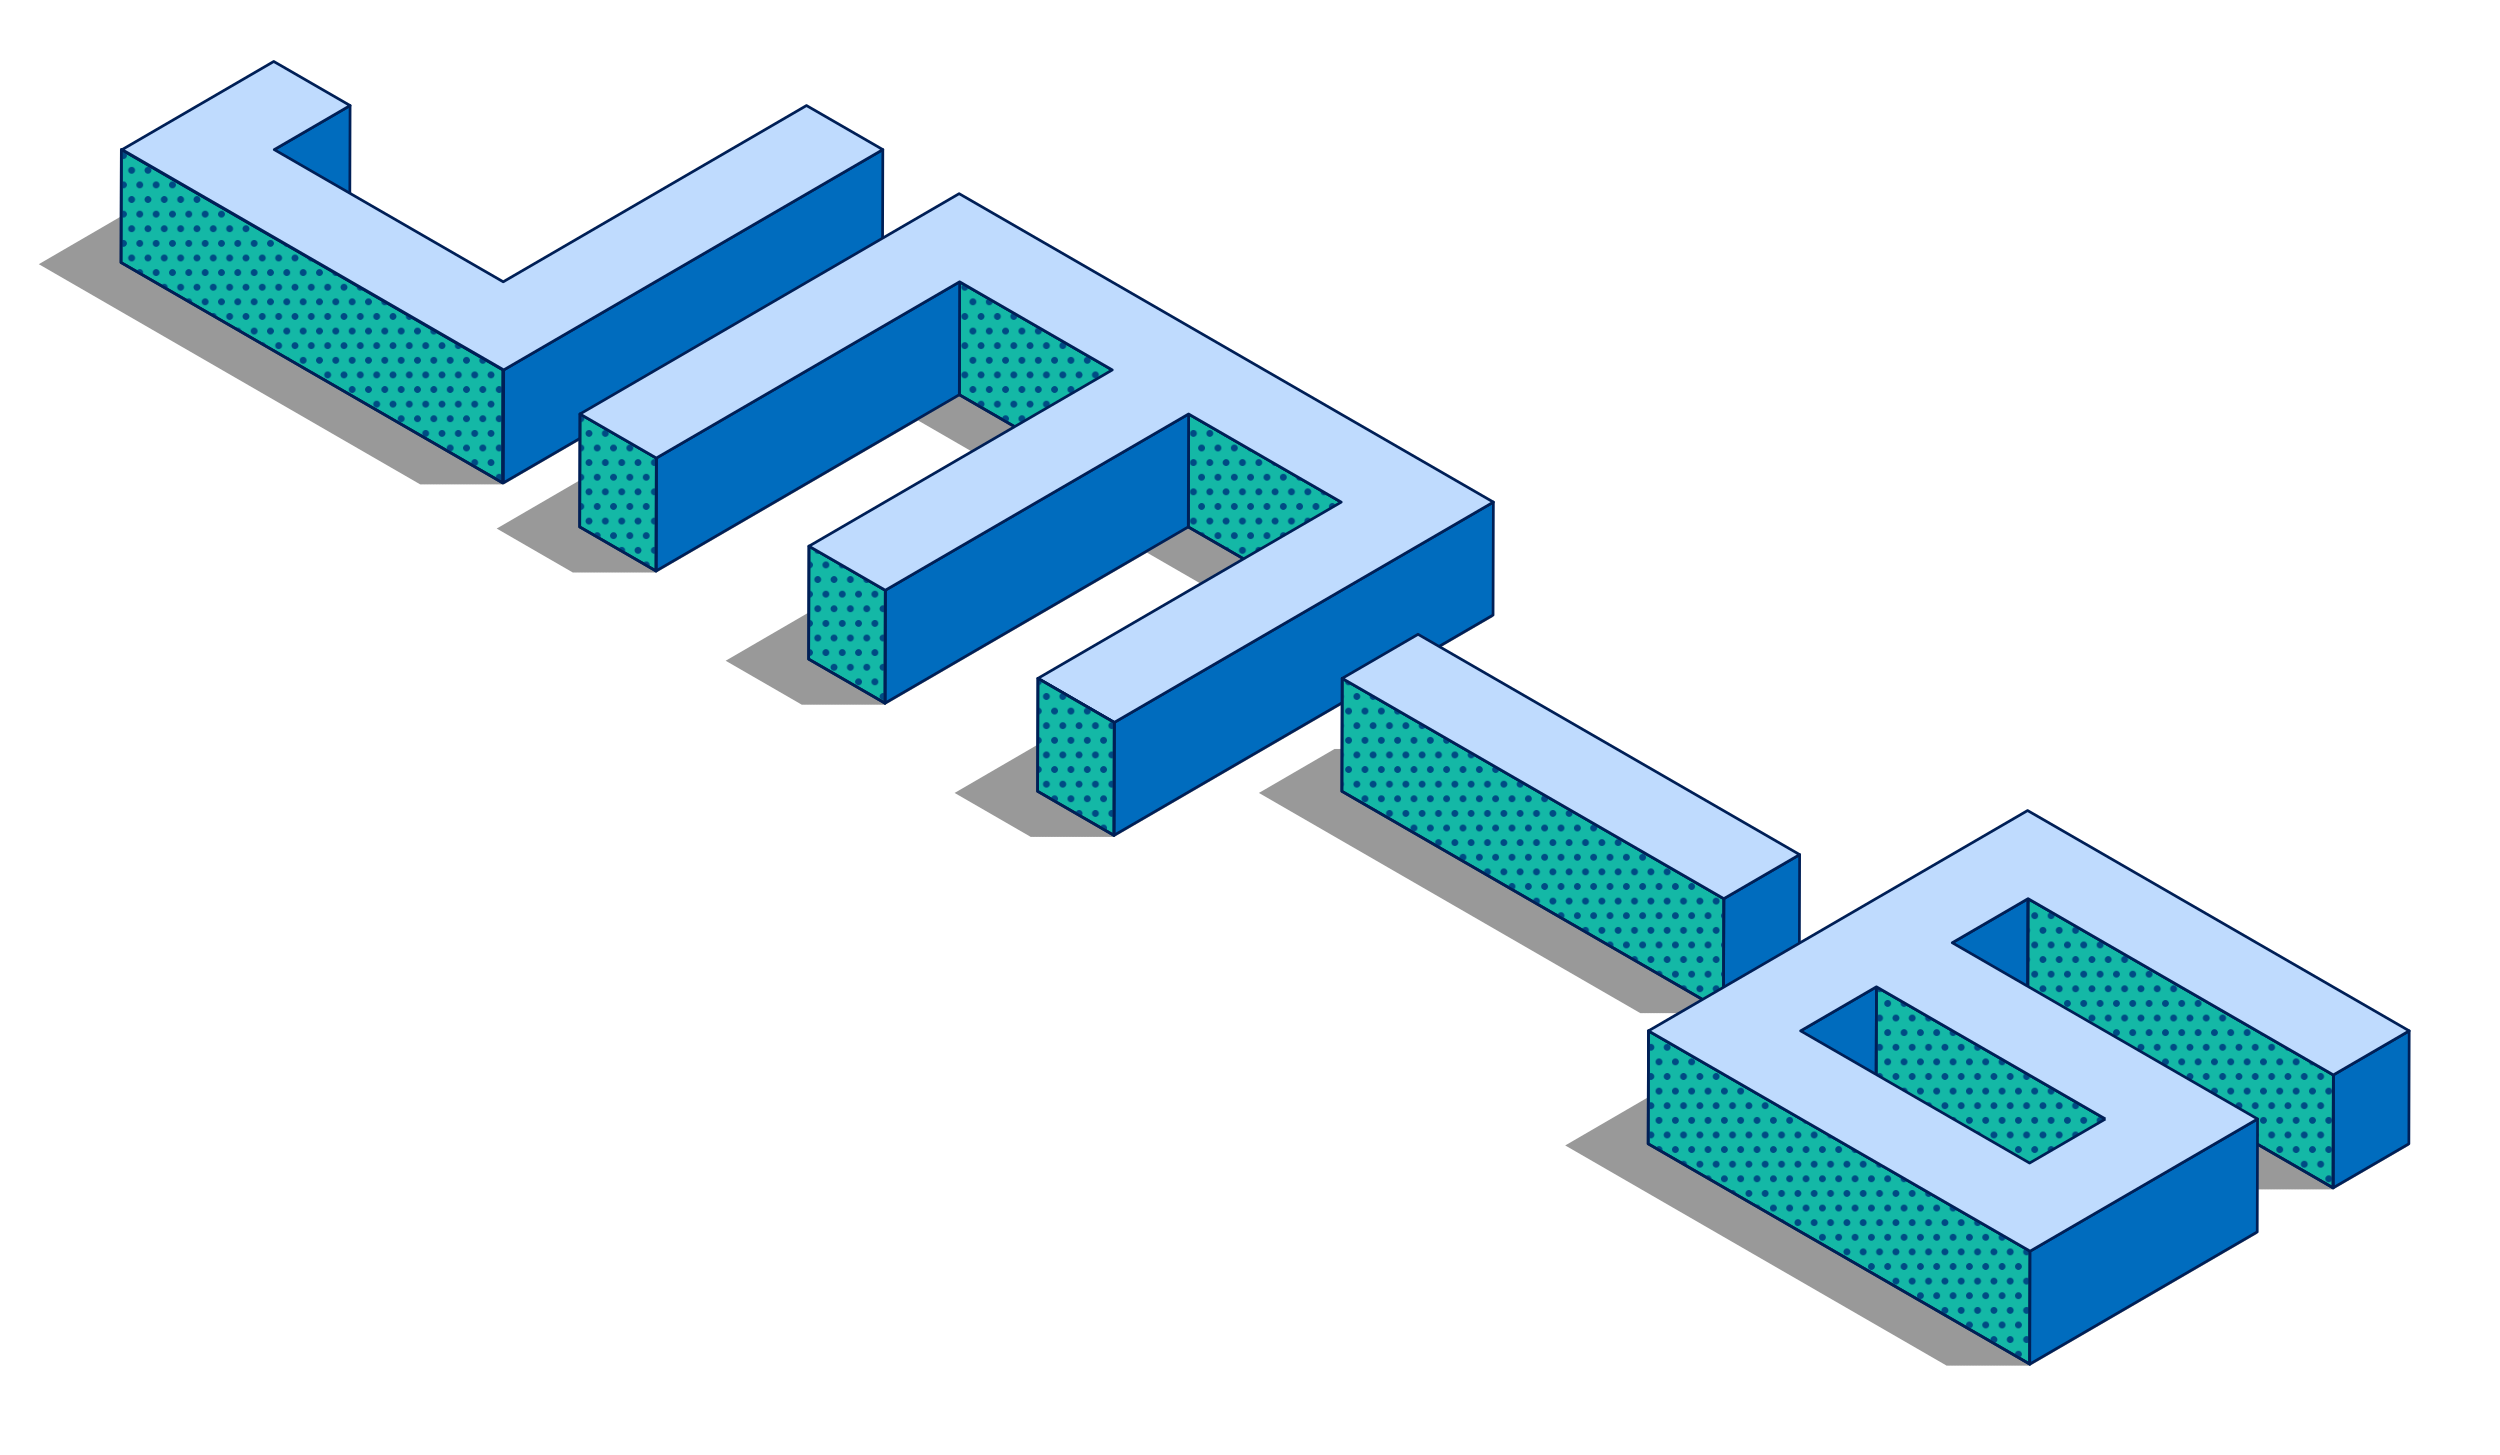 <?xml version="1.0" encoding="utf-8"?>
<!-- Generator: Adobe Illustrator 16.0.0, SVG Export Plug-In . SVG Version: 6.00 Build 0)  -->
<!DOCTYPE svg PUBLIC "-//W3C//DTD SVG 1.1//EN" "http://www.w3.org/Graphics/SVG/1.1/DTD/svg11.dtd">
<svg version="1.1" xmlns:x="http://ns.adobe.com/Extensibility/1.0/" xmlns:i="http://ns.adobe.com/AdobeIllustrator/10.0/" xmlns:graph="http://ns.adobe.com/Graphs/1.0/"
	 xmlns="http://www.w3.org/2000/svg" xmlns:xlink="http://www.w3.org/1999/xlink" x="0px" y="0px" width="2741.978px"
	 height="1596.159px" viewBox="0 0 2741.978 1596.159" enable-background="new 0 0 2741.978 1596.159" xml:space="preserve">
<pattern  x="-58.022" y="-31.024" width="19" height="34" patternUnits="userSpaceOnUse" id="New_Pattern" viewBox="4 -38 19 34" overflow="visible">
	<g>
		<polygon fill="none" points="4,-38 23,-38 23,-4 4,-4 		"/>
		<path fill="#004B84" d="M27-4c0,2.209-1.791,4-4,4s-4-1.791-4-4s1.791-4,4-4S27-6.209,27-4z"/>
		<path fill="#004B84" d="M8-4c0,2.209-1.791,4-4,4S0-1.791,0-4s1.791-4,4-4S8-6.209,8-4z"/>
		<path fill="#004B84" d="M17.5-21c0,2.209-1.791,4-4,4s-4-1.791-4-4s1.791-4,4-4S17.5-23.209,17.5-21z"/>
		<path fill="#004B84" d="M27-38c0,2.209-1.791,4-4,4s-4-1.791-4-4s1.791-4,4-4S27-40.209,27-38z"/>
		<path fill="#004B84" d="M8-38c0,2.209-1.791,4-4,4s-4-1.791-4-4s1.791-4,4-4S8-40.209,8-38z"/>
	</g>
</pattern>
<g id="Layer_1">
</g>
<g id="Layer_2">
	<g opacity="0.4">
		<polygon points="1051.968,338.079 1051.558,338.318 1051.145,338.079 1050.734,338.318 1050.321,338.079 1049.912,338.317 
			1049.498,338.079 1049.087,338.317 1048.675,338.079 1048.265,338.318 1047.852,338.079 1047.441,338.318 1047.028,338.079 
			1046.618,338.317 1046.205,338.079 1045.794,338.318 1045.382,338.08 1044.972,338.318 1044.559,338.079 1044.148,338.318 
			1043.735,338.079 1043.325,338.317 1042.911,338.079 1042.501,338.317 1042.088,338.079 1041.678,338.318 1041.265,338.079 
			1040.854,338.318 1040.441,338.079 1040.031,338.318 1039.618,338.079 1039.208,338.317 1038.795,338.079 1038.385,338.318 
			1037.971,338.079 1037.561,338.318 1037.148,338.079 1036.737,338.318 1036.325,338.079 1035.914,338.318 1035.501,338.079 
			1035.091,338.318 1034.678,338.079 1034.268,338.318 1033.855,338.079 1033.444,338.318 1033.031,338.079 1032.621,338.318 
			1032.208,338.079 1031.798,338.318 1031.385,338.079 1030.974,338.318 1030.562,338.079 1030.151,338.318 1029.738,338.079 
			1029.328,338.318 1028.915,338.079 1028.504,338.318 1028.091,338.079 1027.681,338.318 1027.269,338.079 1026.858,338.318 
			1026.445,338.079 1026.034,338.318 1025.622,338.079 1025.211,338.318 1024.798,338.079 1024.388,338.318 1023.975,338.079 
			1023.564,338.318 1023.151,338.079 1022.741,338.318 1022.328,338.079 1021.918,338.318 1021.505,338.079 1021.094,338.318 
			1020.682,338.079 1020.271,338.318 1019.858,338.079 1019.448,338.318 1019.034,338.079 1018.625,338.318 1018.211,338.079 
			1017.801,338.317 1017.389,338.079 1016.978,338.318 1016.565,338.079 1016.154,338.318 1015.742,338.079 1015.331,338.318 
			1014.918,338.079 1014.508,338.318 1014.095,338.079 1013.685,338.318 1013.271,338.079 1012.861,338.318 1012.448,338.079 
			1012.038,338.317 1011.625,338.079 1011.215,338.318 1010.802,338.079 1010.392,338.318 1009.978,338.079 1009.567,338.317 
			1009.154,338.079 1008.745,338.318 1008.332,338.079 1007.921,338.318 1007.508,338.079 1007.098,338.318 1006.685,338.079 
			1006.274,338.318 1005.861,338.079 1005.451,338.318 1005.038,338.079 1004.628,338.318 1004.215,338.079 1003.805,338.318 
			1003.392,338.079 1002.981,338.318 1002.568,338.079 1002.157,338.318 1001.744,338.079 1001.334,338.318 1000.921,338.079 
			1000.51,338.318 1000.098,338.079 999.687,338.318 999.274,338.079 998.864,338.317 998.452,338.079 998.042,338.318 
			997.628,338.079 997.218,338.318 996.805,338.079 996.394,338.318 995.981,338.079 995.57,338.318 995.158,338.079 
			994.747,338.318 994.334,338.079 993.924,338.318 993.511,338.079 993.102,338.317 992.688,338.079 992.278,338.318 
			991.864,338.079 991.454,338.318 991.042,338.079 990.63,338.318 990.218,338.079 989.808,338.318 989.395,338.079 
			988.984,338.318 988.571,338.079 988.161,338.318 987.748,338.079 987.337,338.318 986.925,338.079 986.514,338.318 
			986.102,338.079 985.69,338.318 985.278,338.079 984.867,338.318 984.455,338.079 984.044,338.318 983.632,338.079 
			983.221,338.318 982.808,338.079 982.397,338.318 981.985,338.079 981.574,338.318 981.162,338.079 980.751,338.318 
			980.338,338.079 979.928,338.318 979.515,338.079 979.104,338.318 978.691,338.079 978.281,338.318 977.868,338.079 
			977.458,338.318 977.045,338.079 976.634,338.318 976.221,338.079 975.811,338.318 975.397,338.079 974.987,338.317 
			974.575,338.079 974.165,338.318 973.752,338.079 973.341,338.318 972.928,338.079 972.518,338.318 972.105,338.079 
			971.694,338.318 971.281,338.079 970.87,338.318 970.458,338.079 970.047,338.318 969.635,338.079 969.225,338.317 
			968.812,338.079 968.401,338.318 967.988,338.079 967.578,338.318 967.165,338.079 966.754,338.318 966.341,338.079 
			965.931,338.318 965.518,338.079 965.107,338.318 964.695,338.079 964.284,338.318 963.871,338.079 963.461,338.317 
			963.048,338.079 962.638,338.318 962.225,338.079 961.814,338.318 961.401,338.079 960.991,338.318 960.578,338.079 
			544.771,579.72 628.474,628.045 628.884,627.807 629.297,628.045 629.707,627.807 630.12,628.045 630.53,627.807 630.944,628.045 
			631.354,627.807 631.767,628.045 632.177,627.807 632.59,628.045 633.001,627.807 633.414,628.045 633.824,627.807 
			634.237,628.045 634.647,627.807 635.06,628.045 635.471,627.807 635.884,628.045 636.294,627.807 636.707,628.045 
			637.117,627.807 637.53,628.045 637.941,627.807 638.354,628.045 638.764,627.807 639.177,628.045 639.587,627.807 
			640.001,628.045 640.411,627.807 640.823,628.045 641.234,627.807 641.646,628.045 642.057,627.807 642.471,628.045 
			642.881,627.807 643.293,628.045 643.704,627.807 644.117,628.045 644.527,627.807 644.94,628.045 645.351,627.807 
			645.763,628.045 646.174,627.807 646.587,628.045 646.998,627.807 647.411,628.045 647.821,627.807 648.234,628.045 
			648.644,627.807 649.057,628.045 649.467,627.807 649.879,628.045 650.291,627.807 650.704,628.045 651.114,627.807 
			651.527,628.045 651.938,627.807 652.351,628.045 652.761,627.807 653.174,628.045 653.584,627.807 653.998,628.045 
			654.408,627.807 654.82,628.045 655.231,627.807 655.644,628.045 656.054,627.807 656.466,628.045 656.876,627.807 
			657.291,628.045 657.701,627.807 658.114,628.045 658.524,627.807 658.937,628.045 659.348,627.807 659.761,628.045 
			660.171,627.807 660.584,628.045 660.994,627.807 661.407,628.045 661.817,627.807 662.23,628.045 662.641,627.807 
			663.054,628.045 663.465,627.807 663.877,628.045 664.288,627.807 664.701,628.045 665.11,627.807 665.523,628.045 
			665.934,627.807 666.348,628.045 666.758,627.807 667.17,628.045 667.581,627.807 667.994,628.045 668.405,627.807 
			668.817,628.045 669.228,627.807 669.641,628.045 670.051,627.807 670.464,628.045 670.875,627.807 671.287,628.045 
			671.698,627.807 672.11,628.045 672.521,627.807 672.934,628.045 673.345,627.807 673.757,628.045 674.167,627.807 
			674.581,628.045 674.991,627.807 675.403,628.045 675.814,627.807 676.227,628.045 676.638,627.807 677.05,628.045 
			677.461,627.807 677.874,628.045 678.284,627.807 678.697,628.045 679.107,627.807 679.521,628.045 679.931,627.807 
			680.343,628.045 680.754,627.807 681.167,628.045 681.578,627.807 681.99,628.045 682.4,627.807 682.813,628.045 683.224,627.807 
			683.637,628.045 684.047,627.807 684.46,628.045 684.871,627.807 685.283,628.045 685.694,627.807 686.107,628.045 
			686.518,627.807 686.931,628.045 687.34,627.807 687.753,628.045 688.164,627.807 688.577,628.045 688.987,627.807 689.4,628.045 
			689.811,627.807 690.223,628.045 690.634,627.807 691.047,628.045 691.457,627.807 691.87,628.045 692.28,627.807 
			692.693,628.045 693.104,627.807 693.517,628.045 693.927,627.807 694.34,628.045 694.75,627.807 695.164,628.045 
			695.574,627.807 695.987,628.045 696.397,627.807 696.81,628.045 697.22,627.807 697.634,628.045 698.044,627.807 
			698.457,628.045 698.868,627.807 699.28,628.045 699.691,627.807 700.104,628.045 700.514,627.807 700.927,628.045 
			701.337,627.807 701.75,628.045 702.161,627.807 702.574,628.045 702.984,627.807 703.397,628.045 703.808,627.807 
			704.22,628.045 704.631,627.807 705.044,628.045 705.454,627.807 705.867,628.045 706.277,627.807 706.69,628.045 
			707.101,627.807 707.514,628.045 707.924,627.807 708.337,628.045 708.747,627.807 709.16,628.045 709.571,627.807 
			709.984,628.045 710.394,627.807 710.807,628.045 711.218,627.807 711.63,628.045 712.04,627.807 712.454,628.045 
			712.864,627.807 713.277,628.045 713.688,627.807 714.101,628.045 714.511,627.807 714.924,628.045 715.334,627.807 
			715.747,628.045 716.158,627.807 716.571,628.045 716.981,627.807 717.394,628.045 717.804,627.807 718.217,628.045 
			718.627,627.807 719.041,628.045 719.451,627.807 719.864,628.045 1006.96,461.204 1128.527,531.392 795.886,724.701 
			879.595,773.031 880.006,772.792 880.419,773.031 880.83,772.792 881.242,773.031 881.652,772.792 882.065,773.031 
			882.476,772.792 882.889,773.031 883.299,772.792 883.712,773.031 884.123,772.792 884.535,773.031 884.946,772.792 
			885.359,773.031 885.77,772.793 886.182,773.031 886.592,772.792 887.005,773.031 887.416,772.792 887.829,773.031 
			888.239,772.792 888.652,773.031 889.063,772.792 889.476,773.031 889.886,772.793 890.299,773.031 890.709,772.792 
			891.122,773.031 891.532,772.792 891.945,773.031 892.356,772.792 892.769,773.031 893.18,772.792 893.592,773.031 
			894.002,772.793 894.415,773.031 894.826,772.792 895.239,773.031 895.649,772.792 896.063,773.031 896.473,772.792 
			896.886,773.031 897.296,772.792 897.709,773.031 898.119,772.793 898.532,773.031 898.942,772.792 899.356,773.031 
			899.766,772.792 900.179,773.031 900.589,772.792 901.002,773.031 901.413,772.792 901.826,773.031 902.236,772.793 
			902.649,773.031 903.06,772.792 903.472,773.031 903.883,772.792 904.296,773.031 904.706,772.792 905.119,773.031 
			905.529,772.793 905.941,773.031 906.352,772.792 906.766,773.031 907.176,772.792 907.589,773.031 907.999,772.792 
			908.413,773.031 908.823,772.792 909.236,773.031 909.646,772.793 910.059,773.031 910.469,772.792 910.882,773.031 
			911.293,772.792 911.706,773.031 912.116,772.792 912.529,773.031 912.94,772.792 913.353,773.031 913.763,772.793 
			914.176,773.031 914.586,772.792 914.999,773.031 915.41,772.792 915.823,773.031 916.233,772.792 916.646,773.031 
			917.056,772.792 917.469,773.031 917.879,772.793 918.292,773.031 918.703,772.792 919.116,773.031 919.526,772.792 
			919.939,773.031 920.35,772.792 920.763,773.031 921.173,772.792 921.586,773.031 921.996,772.792 922.409,773.031 
			922.82,772.792 923.232,773.031 923.643,772.792 924.056,773.031 924.466,772.792 924.879,773.031 925.29,772.792 
			925.703,773.031 926.113,772.792 926.526,773.031 926.936,772.792 927.349,773.031 927.76,772.792 928.172,773.031 
			928.583,772.792 928.996,773.031 929.406,772.792 929.819,773.031 930.229,772.792 930.643,773.031 931.053,772.792 
			931.466,773.031 931.876,772.792 932.289,773.031 932.7,772.792 933.113,773.031 933.523,772.793 933.936,773.031 
			934.346,772.792 934.759,773.031 935.169,772.792 935.583,773.031 935.993,772.792 936.405,773.031 936.816,772.792 
			937.229,773.031 937.64,772.793 938.052,773.031 938.463,772.792 938.875,773.031 939.286,772.792 939.699,773.031 
			940.109,772.792 940.522,773.031 940.933,772.792 941.346,773.031 941.756,772.793 942.168,773.031 942.58,772.792 
			942.992,773.031 943.402,772.792 943.816,773.031 944.227,772.792 944.64,773.031 945.049,772.793 945.462,773.031 
			945.873,772.792 946.285,773.031 946.696,772.792 947.109,773.031 947.52,772.792 947.933,773.031 948.343,772.792 
			948.756,773.031 949.167,772.792 949.579,773.031 949.99,772.792 950.403,773.031 950.813,772.793 951.226,773.031 
			951.637,772.792 952.049,773.031 952.459,772.792 952.873,773.031 953.283,772.792 953.695,773.031 954.106,772.792 
			954.52,773.031 954.93,772.793 955.342,773.031 955.753,772.792 956.166,773.031 956.576,772.792 956.989,773.031 
			957.399,772.792 957.813,773.031 958.224,772.792 958.636,773.031 959.046,772.793 959.459,773.031 959.87,772.792 
			960.282,773.031 960.692,772.792 961.106,773.031 961.516,772.793 961.929,773.031 962.339,772.792 962.752,773.031 
			963.163,772.792 963.576,773.031 963.987,772.792 964.399,773.031 964.81,772.792 965.223,773.031 965.633,772.792 
			966.046,773.031 966.456,772.793 966.869,773.031 967.279,772.792 967.692,773.031 968.103,772.792 968.516,773.031 
			968.926,772.793 969.339,773.031 969.749,772.792 970.163,773.031 970.573,772.792 970.986,773.031 1258.082,606.188 
			1379.643,676.372 1047,869.683 1130.711,918.013 1131.122,917.774 1131.534,918.013 1131.945,917.774 1132.357,918.013 
			1132.768,917.774 1133.181,918.013 1133.591,917.774 1134.004,918.013 1134.415,917.774 1134.827,918.013 1135.238,917.774 
			1135.65,918.013 1136.062,917.774 1136.474,918.013 1136.885,917.774 1137.298,918.013 1137.708,917.774 1138.121,918.013 
			1138.531,917.774 1138.944,918.013 1139.354,917.774 1139.768,918.013 1140.178,917.774 1140.591,918.013 1141.001,917.774 
			1141.414,918.013 1141.824,917.774 1142.237,918.013 1142.647,917.774 1143.061,918.013 1143.471,917.774 1143.884,918.013 
			1144.294,917.774 1144.707,918.013 1145.118,917.774 1145.53,918.013 1145.941,917.774 1146.354,918.013 1146.765,917.774 
			1147.177,918.013 1147.587,917.774 1148,918.013 1148.411,917.774 1148.824,918.013 1149.234,917.774 1149.647,918.013 
			1150.058,917.774 1150.471,918.013 1150.881,917.774 1151.294,918.013 1151.704,917.774 1152.117,918.013 1152.527,917.774 
			1152.941,918.013 1153.351,917.774 1153.764,918.013 1154.174,917.774 1154.587,918.013 1154.997,917.774 1155.411,918.013 
			1155.821,917.774 1156.234,918.013 1156.644,917.774 1157.058,918.013 1157.467,917.774 1157.881,918.013 1158.291,917.774 
			1158.704,918.013 1159.114,917.774 1159.527,918.013 1159.938,917.774 1160.351,918.013 1160.761,917.774 1161.175,918.013 
			1161.585,917.774 1161.998,918.013 1162.409,917.774 1162.821,918.013 1163.231,917.774 1163.645,918.013 1164.055,917.774 
			1164.468,918.013 1164.878,917.774 1165.291,918.013 1165.702,917.774 1166.114,918.013 1166.525,917.774 1166.938,918.013 
			1167.349,917.774 1167.761,918.013 1168.172,917.774 1168.584,918.013 1168.995,917.774 1169.408,918.013 1169.818,917.774 
			1170.231,918.013 1170.642,917.774 1171.054,918.013 1171.465,917.774 1171.878,918.013 1172.288,917.774 1172.701,918.013 
			1173.111,917.774 1173.524,918.013 1173.935,917.774 1174.348,918.013 1174.758,917.774 1175.171,918.013 1175.582,917.774 
			1175.994,918.013 1176.405,917.774 1176.818,918.013 1177.229,917.774 1177.641,918.013 1178.051,917.774 1178.464,918.013 
			1178.875,917.774 1179.288,918.013 1179.698,917.774 1180.111,918.013 1180.521,917.774 1180.934,918.013 1181.345,917.774 
			1181.758,918.013 1182.168,917.774 1182.581,918.013 1182.991,917.774 1183.404,918.013 1183.815,917.774 1184.228,918.013 
			1184.638,917.774 1185.051,918.013 1185.461,917.774 1185.874,918.013 1186.285,917.774 1186.697,918.013 1187.108,917.774 
			1187.521,918.013 1187.931,917.774 1188.345,918.013 1188.755,917.774 1189.168,918.013 1189.578,917.774 1189.991,918.013 
			1190.401,917.774 1190.814,918.013 1191.225,917.774 1191.638,918.013 1192.048,917.774 1192.46,918.013 1192.871,917.774 
			1193.284,918.013 1193.695,917.774 1194.107,918.013 1194.518,917.774 1194.931,918.013 1195.341,917.774 1195.754,918.013 
			1196.165,917.774 1196.577,918.013 1196.988,917.774 1197.4,918.013 1197.811,917.774 1198.224,918.013 1198.635,917.774 
			1199.048,918.013 1199.458,917.774 1199.871,918.013 1200.281,917.774 1200.694,918.013 1201.104,917.774 1201.518,918.013 
			1201.928,917.774 1202.341,918.013 1202.751,917.774 1203.165,918.013 1203.574,917.774 1203.988,918.013 1204.397,917.774 
			1204.811,918.013 1205.221,917.774 1205.634,918.013 1206.045,917.774 1206.458,918.013 1206.869,917.774 1207.282,918.013 
			1207.692,917.774 1208.105,918.013 1208.515,917.774 1208.928,918.013 1209.339,917.774 1209.751,918.013 1210.162,917.774 
			1210.575,918.013 1210.985,917.774 1211.398,918.013 1211.809,917.774 1212.222,918.013 1212.632,917.774 1213.045,918.013 
			1213.455,917.774 1213.868,918.013 1214.279,917.774 1214.691,918.013 1215.102,917.774 1215.514,918.013 1215.924,917.774 
			1216.337,918.013 1216.747,917.774 1217.161,918.013 1217.571,917.774 1217.984,918.013 1218.394,917.774 1218.807,918.013 
			1219.217,917.774 1219.63,918.013 1220.041,917.774 1220.454,918.013 1220.864,917.774 1221.278,918.013 1221.688,917.774 
			1222.102,918.013 1637.909,676.371 		"/>
		<path d="M2223.851,1014.663l-0.41,0.239l-0.413-0.239l-0.411,0.239l-0.412-0.239l-0.411,0.239l-0.413-0.239l-0.41,0.239
			l-0.412-0.239l-0.411,0.239l-0.413-0.239l-0.41,0.239l-0.413-0.239l-0.41,0.239l-0.413-0.239l-0.41,0.239l-0.413-0.239
			l-0.411,0.239l-0.412-0.239l-0.41,0.239l-0.414-0.239l-0.41,0.239l-0.413-0.239l-0.41,0.239l-0.413-0.239l-0.409,0.239
			l-0.413-0.239l-0.41,0.239l-0.414-0.239l-0.41,0.239l-0.412-0.239l-0.41,0.239l-0.414-0.239l-0.41,0.239l-0.412-0.239
			l-0.411,0.239l-0.413-0.239l-0.41,0.239l-0.412-0.239l-0.411,0.239l-0.413-0.239l-0.41,0.239l-0.413-0.239l-0.411,0.239
			l-0.412-0.239l-0.41,0.239l-0.414-0.239l-0.41,0.239l-0.414-0.239l-0.41,0.239l-0.412-0.239l-0.41,0.239l-0.412-0.239
			l-0.411,0.239l-0.413-0.239l-0.41,0.239l-0.413-0.239l-0.409,0.239l-0.414-0.239l-0.41,0.239l-0.413-0.239l-0.409,0.239
			l-0.413-0.239l-0.411,0.239l-0.412-0.239l-0.412,0.239l-0.412-0.239l-0.41,0.239l-0.414-0.239l-0.409,0.239l-0.413-0.239
			l-0.41,0.239l-0.414-0.239l-0.411,0.239l-0.413-0.239l-0.41,0.239l-0.412-0.239l-0.41,0.239l-0.414-0.239l-0.41,0.239
			l-0.413-0.239l-0.409,0.239l-0.413-0.239l-0.411,0.239l-0.412-0.239l-0.412,0.239l-0.412-0.239l-0.41,0.239l-0.414-0.239
			l-0.409,0.239l-0.413-0.239l-0.41,0.239l-0.413-0.239l-0.41,0.239l-0.413-0.239l-0.41,0.239l-0.413-0.239l-0.411,0.239
			l-0.412-0.239l-0.41,0.239l-0.414-0.239l-0.41,0.239l-0.412-0.239l-0.411,0.239l-0.413-0.239l-0.41,0.239l-0.412-0.239
			l-0.411,0.239l-0.413-0.239l-0.41,0.239l-0.413-0.239l-0.411,0.239l-0.412-0.239l-0.41,0.239l-0.412-0.239l-0.412,0.239
			l-0.412-0.239l-0.41,0.239l-0.412-0.239l-0.412,0.239l-0.412-0.239l-0.41,0.239l-0.414-0.239l-0.41,0.239l-0.412-0.239
			l-0.41,0.239l-0.413-0.239l-0.411,0.239l-0.412-0.239l-0.41,0.239l-0.413-0.239l-0.411,0.239l-0.412-0.239l-0.411,0.239
			l-0.413-0.239l-0.412,0.239l-0.412-0.239l-0.41,0.239l-0.412-0.239l-0.412,0.239l-0.412-0.239l-0.41,0.239l-0.414-0.239
			l-0.408,0.239l-0.413-0.239l-0.411,0.239l-0.412-0.239l-0.411,0.239l-0.413-0.239l-0.41,0.239l-0.412-0.239l-0.411,0.239
			l-0.413-0.239l-0.409,0.239l-0.413-0.239l-0.41,0.239l-0.414-0.239l-0.41,0.239l-0.412-0.239l-0.412,0.239l-0.412-0.239
			l-0.41,0.239l-0.414-0.239l-0.41,0.239l-0.413-0.239l-0.411,0.239l-0.412-0.239l-0.41,0.239l-0.414-0.239l-0.41,0.239
			l-0.412-0.239l-0.411,0.239l-0.413-0.239l-0.409,0.239l-0.413-0.239l-0.41,0.239l-0.414-0.239l-0.41,0.239l-0.412-0.239
			l-0.412,0.239l-0.412-0.239l-0.41,0.239l-0.412-0.239l-0.411,0.239l-0.413-0.239l-0.41,0.239l-0.412-0.239l-0.411,0.239
			l-0.413-0.239l-0.41,0.239l-0.413-0.239l-0.411,0.239l-0.412-0.239l-0.41,0.239l-0.413-0.239l-0.411,0.239l-0.412-0.239
			l-0.41,0.239l-0.413-0.239l-0.411,0.239l-0.412-0.239l-0.411,0.239l-0.413-0.239l-0.41,0.239l-0.413-0.239l-0.409,0.239
			l-0.414-0.239l-0.41,0.239l-0.413-0.239l-0.409,0.239l-0.413-0.239l-0.411,0.239l-0.412-0.239l-0.412,0.239l-0.412-0.239
			l-0.41,0.239l-0.414-0.239l-0.409,0.239l-0.413-0.239l-0.41,0.239l-0.413-0.239l-0.41,0.239l-0.413-0.239l-415.808,241.641
			l418.527,241.638l0.411-0.239l0.412,0.239l0.41-0.239l0.413,0.239l0.411-0.239l0.412,0.239l0.41-0.239l0.413,0.239l0.411-0.239
			l0.412,0.239l0.411-0.239l0.413,0.239l0.41-0.239l0.413,0.239l0.409-0.237l0.414,0.238l0.411-0.238l0.412,0.237l0.409-0.239
			l0.414,0.239l0.41-0.239l0.412,0.239l0.412-0.239l0.412,0.239l0.411-0.239l0.413,0.239l0.41-0.239l0.412,0.239l0.41-0.239
			l0.414,0.239l0.409-0.239l0.413,0.239l0.41-0.239l0.413,0.239l0.411-0.239l0.412,0.239l0.412-0.239l0.412,0.239l0.41-0.239
			l0.412,0.239l0.411-0.239l0.413,0.239l0.41-0.239l0.412,0.239l0.411-0.239l0.413,0.239l0.41-0.239l0.413,0.239l0.411-0.239
			l0.412,0.239l0.41-0.239l0.413,0.239l0.411-0.239l0.412,0.239l0.41-0.239l0.412,0.239l0.412-0.239l0.412,0.239l0.411-0.239
			l0.413,0.239l0.41-0.239l0.413,0.239l0.409-0.239l0.414,0.239l0.41-0.239l0.412,0.239l0.41-0.239l0.413,0.239l0.411-0.239
			l0.412,0.239l0.412-0.239l0.412,0.239l0.41-0.239l0.414,0.239l0.409-0.239l0.413,0.239l0.41-0.239l0.413,0.239l0.41-0.239
			l0.413,0.239l0.41-0.239l0.413,0.239l0.411-0.239l0.412,0.239l0.411-0.239l0.413,0.239l0.41-0.239l0.412,0.239l0.411-0.239
			l0.413,0.239l0.412-0.239l0.412,0.239l0.41-0.239l0.414,0.239l0.409-0.239l0.413,0.239l0.41-0.239l0.413,0.239l0.41-0.239
			l0.413,0.239l0.41-0.239l0.413,0.239l0.411-0.239l0.412,0.239l0.411-0.239l0.413,0.239l0.41-0.239l0.412,0.239l0.411-0.239
			l0.413,0.239l0.41-0.239l0.412,0.239l0.411-0.239l0.413,0.239l0.41-0.239l0.413,0.239l0.411-0.239l0.412,0.239l0.41-0.239
			l0.412,0.239l0.412-0.239l0.412,0.239l0.41-0.239l0.412,0.239l0.411-0.239l0.413,0.239l0.41-0.239l0.413,0.239l0.411-0.239
			l0.412,0.239l0.41-0.239l0.413,0.239l0.411-0.239l0.412,0.239l0.41-0.239l0.413,0.239l0.411-0.239l0.412,0.239l0.411-0.239
			l0.413,0.239l0.41-0.239l0.413,0.239l0.41-0.239l0.413,0.239l0.41-0.239l0.413,0.239l0.409-0.239l0.414,0.239l0.41-0.239
			l0.412,0.239l0.412-0.239l0.412,0.239l0.411-0.239l0.413,0.239l0.41-0.239l0.412,0.239l0.41-0.239l0.414,0.239l0.409-0.239
			l0.413,0.239l0.41-0.239l0.415,0.239l0.41-0.239l0.413,0.239l0.41-0.239l0.413,0.239l0.409-0.239l0.414,0.239l0.41-0.239
			l0.412,0.239l0.412-0.239l0.412,0.239l0.411-0.239l0.413,0.239l0.41-0.239l0.412,0.239l0.41-0.239l0.414,0.239l0.409-0.239
			l0.413,0.239l0.41-0.239l0.413,0.239l0.411-0.239l0.412,0.239l0.412-0.239l0.412,0.239l0.41-0.239l0.412,0.239l0.411-0.239
			l0.413,0.239l0.41-0.239l0.412,0.239l0.411-0.239l0.413,0.239l0.41-0.239l0.413,0.239l0.411-0.239l0.412,0.239l0.41-0.239
			l0.413,0.239l0.409-0.237l0.414,0.237l0.409-0.239l0.413,0.239l0.41-0.237l0.414,0.238l0.411-0.238l0.413,0.237l0.41-0.239
			l0.413,0.239l0.409-0.239l0.414,0.239l0.41-0.239l0.412,0.239l0.41-0.239l0.413,0.239l0.411-0.239l0.412,0.239l0.41-0.237
			l0.414,0.238l0.41-0.238l0.414,0.237l249.48-144.983l-334.824-193.312l37.613-21.858l288.979,166.844l0.412-0.24l0.412,0.24
			l0.41-0.24l0.414,0.24l0.409-0.24l0.413,0.24l0.41-0.24l0.413,0.24l0.411-0.24l0.414,0.24l0.408-0.24l0.413,0.24l0.411-0.24
			l0.412,0.24l0.411-0.24l0.413,0.24l0.41-0.24l0.412,0.24l0.411-0.24l0.413,0.24l0.41-0.24l0.413,0.24l0.41-0.24l0.413,0.24
			l0.41-0.24l0.413,0.24l0.411-0.24l0.412,0.24l0.41-0.24l0.414,0.24l0.41-0.24l0.412,0.24l0.411-0.24l0.413,0.24l0.41-0.24
			l0.412,0.24l0.41-0.24l0.414,0.24l0.41-0.24l0.412,0.24l0.41-0.24l0.414,0.24l0.41-0.24l0.412,0.24l0.412-0.24l0.412,0.24
			l0.41-0.24l0.414,0.24l0.409-0.24l0.413,0.24l0.41-0.24l0.413,0.24l0.41-0.24l0.413,0.24l0.41-0.24l0.413,0.24l0.411-0.24
			l0.414,0.24l0.408-0.24l0.413,0.24l0.411-0.24l0.413,0.24l0.41-0.24l0.413,0.24l0.41-0.24l0.413,0.24l0.41-0.24l0.413,0.24
			l0.41-0.24l0.413,0.24l0.409-0.24l0.415,0.24l0.409-0.24l0.412,0.24l0.412-0.24l0.413,0.24l0.411-0.24l0.412,0.24l0.409-0.24
			l0.413,0.24l0.41-0.24l0.414,0.24l0.409-0.24l0.413,0.24l0.41-0.24l0.414,0.24l0.411-0.24l0.413,0.24l0.41-0.24l0.413,0.24
			l0.409-0.24l0.413,0.24l0.41-0.24l0.413,0.24l0.41-0.24l0.414,0.24l0.41-0.24l0.412,0.24l0.411-0.24l0.413,0.24l0.41-0.24
			l0.413,0.24l0.409-0.24l0.412,0.24l0.412-0.24l0.413,0.24l0.411-0.24l0.412,0.24l0.41-0.24l0.414,0.24l0.41-0.24l0.412,0.24
			l0.411-0.24l0.413,0.24l0.41-0.24l0.412,0.24l0.411-0.24l0.413,0.24l0.41-0.24l0.413,0.24l0.409-0.24l0.414,0.24l0.41-0.24
			l0.412,0.24l0.412-0.24l0.412,0.24l0.41-0.24l0.412,0.24l0.412-0.24l0.412,0.24l0.41-0.24l0.414,0.24l0.41-0.24l0.412,0.24
			l0.41-0.24l0.413,0.24l0.411-0.24l0.412,0.24l0.41-0.24l0.413,0.24l0.411-0.24l0.414,0.24l0.409-0.24l0.413,0.24l0.41-0.24
			l0.413,0.24l0.41-0.24l0.413,0.24l0.41-0.24l0.413,0.24l0.41-0.24l0.415,0.24l0.408-0.24l0.413,0.24l0.411-0.24l0.413,0.24
			l0.411-0.24l0.412,0.24l0.41-0.24l0.412,0.24l0.411-0.24l0.413,0.24l0.41-0.24l0.412,0.24l0.41-0.24l0.414,0.24l0.411-0.24
			l0.413,0.24l0.41-0.24l0.413,0.24l0.41-0.24l0.413,0.24l0.41-0.24l0.412,0.24l0.41-0.24l0.414,0.24l0.409-0.24l0.413,0.24
			l0.41-0.24l0.414,0.24l0.411-0.24l0.413,0.24l0.41-0.24l0.412,0.24l0.41-0.24l0.414,0.24l0.408-0.24l0.413,0.24l0.411-0.24
			l0.414,0.24l0.41-0.24l0.412,0.24l0.412-0.24l0.412,0.24l0.41-0.24l0.412,0.24l0.411-0.24l0.413,0.24l0.41-0.24l0.413,0.24
			l0.409-0.24l0.412,0.24l0.412-0.24l0.413,0.24l0.411-0.24l0.412,0.24l0.41-0.24l0.413,0.24l0.411-0.24l0.412,0.24l0.409-0.24
			l0.413,0.24l0.41-0.24l0.415,0.24l0.41-0.24l0.413,0.24l0.41-0.24l0.413,0.24l0.409-0.238l0.413,0.238l0.411-0.238l0.412,0.238
			l83.167-48.332L2223.851,1014.663z M2217.794,1352.954l-37.619,21.863l-205.271-118.514l37.619-21.861L2217.794,1352.954z"/>
		<polygon points="545.459,531.155 545.872,531.394 546.282,531.155 546.695,531.394 547.105,531.155 547.519,531.394 
			547.929,531.155 548.341,531.394 548.751,531.155 549.165,531.394 549.575,531.155 549.988,531.394 550.398,531.155 
			550.812,531.394 551.222,531.155 551.635,531.394 552.045,531.155 552.458,531.394 968.266,289.753 884.556,241.423 
			884.145,241.662 883.732,241.423 883.321,241.662 882.909,241.423 882.499,241.662 882.085,241.423 881.676,241.661 
			881.262,241.422 880.851,241.661 880.439,241.423 880.028,241.662 879.616,241.423 879.204,241.662 878.792,241.423 
			878.382,241.662 877.969,241.423 877.559,241.662 877.146,241.423 876.735,241.662 876.322,241.423 875.912,241.661 
			875.499,241.422 875.087,241.661 874.675,241.423 874.265,241.661 873.852,241.423 873.442,241.662 873.028,241.423 
			872.619,241.661 872.206,241.423 871.795,241.662 871.382,241.423 870.972,241.662 870.559,241.423 870.147,241.662 
			869.735,241.423 869.325,241.661 868.912,241.423 868.502,241.662 868.089,241.423 867.678,241.662 867.265,241.423 
			866.855,241.661 866.442,241.423 866.032,241.662 865.619,241.423 865.208,241.662 864.795,241.423 864.385,241.662 
			863.972,241.423 863.562,241.662 863.148,241.423 862.738,241.661 862.325,241.423 861.915,241.662 861.502,241.423 
			861.092,241.662 860.679,241.423 860.268,241.662 859.854,241.423 859.445,241.661 859.032,241.423 858.622,241.662 
			858.209,241.423 857.798,241.662 857.385,241.423 856.975,241.662 856.562,241.423 856.152,241.661 855.739,241.423 
			855.328,241.662 854.915,241.423 854.504,241.662 854.092,241.423 853.682,241.661 853.269,241.423 852.858,241.662 
			852.445,241.423 852.035,241.662 851.622,241.423 851.211,241.662 850.798,241.423 850.388,241.662 849.975,241.423 
			849.564,241.662 849.152,241.423 848.741,241.662 848.328,241.423 847.918,241.661 847.505,241.423 847.095,241.662 
			846.682,241.423 846.271,241.662 845.858,241.423 845.448,241.662 845.035,241.423 844.625,241.662 844.212,241.423 
			843.801,241.662 843.388,241.423 842.978,241.662 842.565,241.423 842.155,241.662 841.742,241.423 841.331,241.662 
			840.918,241.423 840.508,241.662 840.095,241.423 839.685,241.662 839.272,241.423 838.861,241.662 838.448,241.423 
			838.038,241.662 837.625,241.423 837.215,241.662 836.802,241.423 836.391,241.662 835.979,241.423 835.568,241.662 
			835.155,241.423 834.745,241.662 834.332,241.423 833.921,241.662 833.508,241.423 833.098,241.662 832.686,241.423 
			832.275,241.662 831.862,241.423 831.451,241.662 831.039,241.423 830.628,241.662 830.215,241.423 829.805,241.662 
			829.392,241.423 828.981,241.662 828.568,241.423 828.158,241.662 827.745,241.423 827.335,241.661 826.922,241.423 
			826.511,241.662 826.099,241.423 825.688,241.662 825.275,241.423 824.865,241.661 824.452,241.423 824.042,241.662 
			823.629,241.423 823.218,241.662 822.805,241.423 822.394,241.662 821.981,241.423 821.571,241.661 821.159,241.423 
			820.749,241.662 820.335,241.423 819.925,241.662 819.512,241.423 819.101,241.662 818.688,241.423 818.278,241.661 
			817.866,241.423 817.455,241.662 817.042,241.423 816.631,241.662 816.218,241.423 815.809,241.661 815.396,241.423 
			814.985,241.662 814.572,241.423 814.161,241.662 813.749,241.423 813.338,241.662 812.924,241.423 812.515,241.661 
			812.102,241.423 811.691,241.662 811.278,241.423 810.868,241.662 810.455,241.423 810.044,241.662 809.631,241.423 
			809.221,241.661 808.809,241.423 808.398,241.662 807.984,241.423 807.574,241.662 807.161,241.423 806.751,241.661 
			806.339,241.423 805.928,241.662 805.516,241.423 805.104,241.662 804.691,241.423 804.281,241.662 803.868,241.423 
			803.458,241.661 803.045,241.423 802.635,241.662 802.222,241.423 801.811,241.662 801.398,241.423 800.988,241.661 
			800.576,241.423 800.165,241.662 799.751,241.423 799.341,241.662 798.928,241.423 798.518,241.662 798.104,241.423 
			797.695,241.661 797.282,241.423 796.872,241.662 796.458,241.423 796.047,241.662 795.635,241.423 795.225,241.662 
			794.812,241.423 794.401,241.662 793.988,241.423 793.578,241.662 793.165,241.423 506.063,408.27 300.792,289.755 
			383.958,241.425 300.248,193.095 299.837,193.333 299.425,193.096 299.015,193.333 298.601,193.095 298.191,193.333 
			297.778,193.094 297.367,193.333 296.954,193.095 296.544,193.333 296.131,193.095 295.721,193.333 295.308,193.095 
			294.897,193.333 294.484,193.095 294.074,193.333 293.661,193.096 293.251,193.333 292.838,193.095 292.428,193.333 
			292.014,193.094 291.604,193.333 291.191,193.094 290.78,193.333 290.368,193.095 289.957,193.333 289.544,193.095 
			289.134,193.333 288.722,193.095 288.311,193.333 287.898,193.095 287.488,193.333 287.074,193.095 286.664,193.333 
			286.251,193.095 285.841,193.333 285.428,193.095 285.018,193.333 284.605,193.095 284.194,193.333 283.781,193.095 
			283.371,193.333 282.958,193.095 282.547,193.333 282.134,193.095 281.724,193.333 281.311,193.095 280.901,193.333 
			280.488,193.095 280.077,193.333 279.665,193.095 279.254,193.333 278.841,193.095 278.431,193.333 278.018,193.095 
			277.607,193.333 277.194,193.095 276.784,193.333 276.371,193.095 275.961,193.333 275.548,193.095 275.137,193.333 
			274.725,193.095 274.314,193.333 273.901,193.095 273.491,193.333 273.078,193.095 272.667,193.333 272.254,193.095 
			271.844,193.333 271.432,193.095 271.021,193.333 270.608,193.095 270.197,193.333 269.785,193.095 269.374,193.333 
			268.961,193.095 268.551,193.333 268.138,193.095 267.728,193.333 267.314,193.095 266.904,193.333 266.492,193.095 
			266.081,193.333 265.668,193.095 265.257,193.333 264.845,193.095 264.434,193.333 264.021,193.095 263.61,193.333 
			263.197,193.095 262.788,193.333 262.375,193.095 261.964,193.333 261.552,193.095 261.141,193.333 260.728,193.095 
			260.317,193.333 259.904,193.095 259.494,193.333 259.081,193.095 258.67,193.333 258.258,193.095 257.847,193.333 
			257.435,193.095 257.024,193.333 256.611,193.095 256.2,193.333 255.788,193.095 255.377,193.333 254.964,193.095 
			254.554,193.333 254.141,193.095 253.73,193.333 253.317,193.095 252.907,193.333 252.495,193.095 252.084,193.333 
			251.67,193.095 251.261,193.333 250.848,193.095 250.438,193.333 250.024,193.095 249.613,193.333 249.201,193.095 
			248.791,193.333 248.378,193.095 247.967,193.333 247.554,193.095 247.144,193.333 246.73,193.095 246.321,193.333 
			245.908,193.095 245.498,193.333 245.085,193.095 244.674,193.333 244.261,193.095 243.85,193.333 243.438,193.095 
			243.027,193.333 242.614,193.095 242.204,193.333 241.791,193.095 241.381,193.333 240.968,193.095 240.557,193.333 
			240.144,193.095 239.733,193.333 239.321,193.095 238.91,193.333 238.498,193.095 238.087,193.333 237.674,193.095 
			237.264,193.333 236.851,193.095 236.44,193.333 236.028,193.095 235.617,193.333 235.204,193.095 234.793,193.333 
			234.381,193.095 233.97,193.333 233.558,193.095 233.147,193.333 232.734,193.095 232.324,193.333 231.911,193.095 231.5,193.333 
			231.088,193.095 230.677,193.333 230.264,193.095 229.854,193.333 229.441,193.095 229.031,193.333 228.618,193.095 
			228.207,193.333 227.794,193.095 227.384,193.333 226.971,193.095 226.561,193.333 226.148,193.095 225.737,193.333 
			225.324,193.095 224.914,193.333 224.501,193.095 224.091,193.333 223.678,193.095 223.267,193.333 222.854,193.095 
			222.444,193.333 222.031,193.095 221.621,193.333 221.208,193.095 220.797,193.333 220.384,193.095 219.974,193.333 
			219.561,193.095 219.15,193.333 218.737,193.095 218.327,193.333 217.915,193.095 217.504,193.333 217.091,193.095 
			216.681,193.333 216.267,193.095 215.857,193.333 215.444,193.095 215.034,193.333 214.621,193.095 214.211,193.333 
			213.798,193.095 213.387,193.333 212.974,193.095 212.563,193.333 212.151,193.095 211.74,193.333 211.327,193.095 
			210.917,193.333 210.504,193.095 210.094,193.333 209.681,193.095 209.27,193.333 208.857,193.095 42.533,289.752 
			461.067,531.394 461.479,531.155 461.891,531.394 462.302,531.155 462.714,531.394 463.125,531.155 463.538,531.394 
			463.948,531.155 464.361,531.394 464.771,531.155 465.184,531.394 465.595,531.155 466.007,531.394 466.418,531.155 
			466.832,531.394 467.241,531.155 467.654,531.394 468.064,531.155 468.478,531.394 468.888,531.155 469.301,531.394 
			469.711,531.155 470.124,531.394 470.535,531.155 470.948,531.394 471.358,531.155 471.771,531.394 472.181,531.155 
			472.594,531.394 473.004,531.155 473.418,531.394 473.828,531.155 474.241,531.394 474.651,531.155 475.064,531.394 
			475.475,531.155 475.888,531.394 476.298,531.155 476.711,531.394 477.121,531.155 477.534,531.394 477.945,531.155 
			478.358,531.394 478.768,531.155 479.181,531.394 479.591,531.155 480.004,531.394 480.415,531.155 480.828,531.394 
			481.238,531.155 481.651,531.394 482.061,531.155 482.474,531.394 482.885,531.155 483.298,531.394 483.708,531.155 
			484.122,531.394 484.531,531.155 484.944,531.394 485.355,531.155 485.768,531.394 486.178,531.155 486.591,531.394 
			487.001,531.155 487.415,531.394 487.825,531.155 488.237,531.394 488.648,531.155 489.062,531.394 489.472,531.155 
			489.885,531.394 490.295,531.155 490.708,531.394 491.119,531.155 491.531,531.394 491.941,531.155 492.354,531.394 
			492.765,531.155 493.178,531.394 493.589,531.155 494.001,531.394 494.412,531.155 494.825,531.394 495.235,531.155 
			495.648,531.394 496.058,531.155 496.471,531.394 496.881,531.155 497.295,531.394 497.705,531.155 498.118,531.394 
			498.528,531.155 498.941,531.394 499.352,531.155 499.765,531.394 500.175,531.155 500.588,531.394 500.999,531.155 
			501.412,531.394 501.822,531.155 502.235,531.394 502.645,531.155 503.058,531.394 503.468,531.155 503.882,531.394 
			504.292,531.155 504.705,531.394 505.115,531.155 505.528,531.394 505.938,531.155 506.352,531.394 506.762,531.155 
			507.175,531.394 507.585,531.155 507.998,531.394 508.408,531.155 508.821,531.394 509.232,531.155 509.645,531.394 
			510.055,531.155 510.468,531.394 510.878,531.155 511.292,531.394 511.702,531.155 512.115,531.394 512.525,531.155 
			512.938,531.394 513.349,531.155 513.761,531.394 514.172,531.155 514.584,531.394 514.995,531.155 515.408,531.394 
			515.818,531.155 516.231,531.394 516.642,531.155 517.055,531.394 517.465,531.155 517.877,531.394 518.289,531.155 
			518.701,531.394 519.112,531.155 519.525,531.394 519.935,531.155 520.348,531.394 520.758,531.155 521.171,531.394 
			521.582,531.155 521.995,531.394 522.405,531.155 522.817,531.394 523.229,531.155 523.641,531.394 524.052,531.155 
			524.465,531.394 524.875,531.155 525.288,531.394 525.698,531.155 526.111,531.394 526.522,531.155 526.935,531.394 
			527.346,531.155 527.758,531.394 528.169,531.155 528.582,531.394 528.992,531.155 529.405,531.394 529.815,531.155 
			530.229,531.394 530.639,531.155 531.051,531.394 531.461,531.155 531.874,531.394 532.285,531.155 532.698,531.394 
			533.108,531.155 533.521,531.394 533.932,531.155 534.345,531.394 534.755,531.155 535.168,531.394 535.579,531.155 
			535.992,531.394 536.402,531.155 536.814,531.394 537.226,531.155 537.638,531.394 538.048,531.155 538.462,531.394 
			538.872,531.155 539.284,531.394 539.695,531.155 540.108,531.394 540.519,531.155 540.932,531.394 541.342,531.155 
			541.755,531.394 542.165,531.155 542.578,531.394 542.988,531.155 543.401,531.394 543.812,531.155 544.225,531.394 
			544.635,531.155 545.048,531.394 		"/>
		<polygon points="1799.677,1111.079 1800.089,1111.318 1800.5,1111.079 1800.913,1111.318 1801.323,1111.079 1801.735,1111.318 
			1802.146,1111.079 1802.56,1111.318 1802.97,1111.079 1803.383,1111.318 1803.793,1111.079 1804.206,1111.318 1804.616,1111.079 
			1805.029,1111.318 1805.44,1111.079 1805.853,1111.318 1806.263,1111.079 1806.676,1111.318 1807.087,1111.079 1807.499,1111.318 
			1807.91,1111.079 1808.323,1111.318 1808.732,1111.079 1809.146,1111.318 1809.557,1111.079 1809.969,1111.318 1810.38,1111.079 
			1810.793,1111.318 1811.203,1111.079 1811.615,1111.318 1812.026,1111.079 1812.439,1111.318 1812.85,1111.079 1813.263,1111.318 
			1813.673,1111.079 1814.085,1111.318 1814.496,1111.079 1814.909,1111.318 1815.32,1111.079 1815.733,1111.318 1816.143,1111.081 
			1816.557,1111.318 1816.966,1111.079 1817.379,1111.318 1817.79,1111.079 1818.203,1111.318 1818.612,1111.081 1819.025,1111.318 
			1819.437,1111.079 1819.849,1111.318 1820.26,1111.079 1820.674,1111.318 1821.083,1111.081 1821.496,1111.318 1821.906,1111.079 
			1822.319,1111.318 1822.729,1111.079 1823.144,1111.318 1823.553,1111.081 1823.965,1111.318 1824.376,1111.079 
			1824.789,1111.318 1825.2,1111.079 1825.612,1111.318 1826.023,1111.079 1826.437,1111.318 1826.846,1111.081 1827.259,1111.318 
			1827.67,1111.079 1828.082,1111.318 1828.492,1111.079 1828.907,1111.318 1829.315,1111.081 1829.729,1111.318 1830.14,1111.079 
			1830.552,1111.318 1830.963,1111.079 1831.377,1111.318 1831.787,1111.079 1832.199,1111.318 1832.609,1111.081 
			1833.022,1111.318 1833.433,1111.079 1833.847,1111.318 1834.257,1111.079 1834.669,1111.318 1835.079,1111.081 
			1835.492,1111.318 1835.903,1111.079 1836.316,1111.318 1836.727,1111.079 1837.14,1111.318 1837.55,1111.081 1837.962,1111.318 
			1838.372,1111.079 1838.786,1111.318 1839.196,1111.079 1839.609,1111.318 1840.021,1111.079 1840.433,1111.318 
			1840.844,1111.079 1841.257,1111.318 1841.667,1111.079 1842.079,1111.318 1842.489,1111.081 1842.902,1111.318 
			1843.312,1111.079 1843.727,1111.318 1844.137,1111.079 1844.55,1111.318 1844.96,1111.079 1845.373,1111.318 1845.784,1111.079 
			1846.196,1111.318 1846.606,1111.079 1847.02,1111.318 1847.43,1111.079 1847.843,1111.318 1848.254,1111.079 1848.666,1111.318 
			1849.076,1111.079 1849.49,1111.318 1849.9,1111.079 1850.313,1111.318 1850.724,1111.079 1851.137,1111.318 1851.546,1111.079 
			1851.959,1111.318 1852.37,1111.079 1852.782,1111.318 1853.193,1111.079 1853.606,1111.318 1854.018,1111.079 1854.43,1111.318 
			1854.84,1111.079 1855.253,1111.318 1855.663,1111.079 1856.076,1111.318 1856.486,1111.079 1856.899,1111.318 1857.31,1111.079 
			1857.723,1111.318 1858.134,1111.079 1858.546,1111.318 1858.957,1111.079 1859.371,1111.318 1859.78,1111.081 1860.192,1111.318 
			1860.604,1111.079 1861.017,1111.318 1861.426,1111.079 1861.841,1111.318 1862.25,1111.081 1862.662,1111.318 1863.073,1111.079 
			1863.486,1111.318 1863.897,1111.079 1864.311,1111.318 1864.721,1111.079 1865.134,1111.318 1865.543,1111.081 
			1865.956,1111.318 1866.366,1111.079 1866.78,1111.318 1867.19,1111.079 1867.604,1111.318 1868.014,1111.081 1868.426,1111.318 
			1868.837,1111.079 1869.251,1111.318 1869.66,1111.079 1870.073,1111.318 1870.484,1111.079 1870.896,1111.318 1871.306,1111.081 
			1871.719,1111.318 1872.13,1111.079 1872.544,1111.318 1872.954,1111.079 1873.367,1111.318 1873.776,1111.081 1874.189,1111.318 
			1874.6,1111.079 1875.013,1111.318 1875.424,1111.079 1875.837,1111.318 1876.246,1111.081 1876.658,1111.318 1877.069,1111.079 
			1877.484,1111.318 1877.894,1111.079 1878.307,1111.318 1878.718,1111.079 1879.13,1111.318 1879.54,1111.079 1879.953,1111.318 
			1880.364,1111.079 1880.776,1111.318 1881.188,1111.079 1881.601,1111.318 1882.009,1111.081 1882.422,1111.318 
			1882.833,1111.079 1883.247,1111.318 1883.657,1111.079 1884.07,1111.318 1884.48,1111.079 1884.893,1111.318 1885.304,1111.079 
			1885.717,1111.318 1886.128,1111.079 1886.54,1111.318 1886.951,1111.079 1887.364,1111.318 1887.773,1111.079 1888.187,1111.318 
			1888.599,1111.079 1889.01,1111.317 1889.419,1111.079 1889.833,1111.318 1890.243,1111.079 1890.656,1111.318 1973.814,1062.992 
			1555.288,821.354 1554.876,821.593 1554.464,821.355 1554.053,821.594 1553.64,821.354 1553.23,821.592 1552.817,821.354 
			1552.407,821.593 1551.994,821.354 1551.583,821.593 1551.171,821.354 1550.761,821.593 1550.348,821.354 1549.937,821.593 
			1549.524,821.354 1549.113,821.593 1548.7,821.354 1548.29,821.593 1547.878,821.354 1547.467,821.593 1547.054,821.354 
			1546.644,821.593 1546.23,821.354 1545.82,821.593 1545.406,821.354 1544.997,821.592 1544.584,821.354 1544.173,821.593 
			1543.761,821.354 1543.351,821.593 1542.938,821.354 1542.527,821.593 1542.114,821.354 1541.703,821.593 1541.291,821.354 
			1540.881,821.593 1540.468,821.354 1540.057,821.593 1539.645,821.354 1539.233,821.593 1538.82,821.354 1538.411,821.593 
			1537.997,821.354 1537.587,821.593 1537.174,821.354 1536.764,821.592 1536.351,821.354 1535.94,821.593 1535.528,821.354 
			1535.117,821.593 1534.704,821.354 1534.294,821.593 1533.88,821.354 1533.469,821.593 1533.057,821.354 1532.647,821.592 
			1532.234,821.354 1531.823,821.593 1531.411,821.354 1531.001,821.593 1530.588,821.354 1530.177,821.593 1529.764,821.354 
			1529.353,821.593 1528.94,821.354 1528.529,821.593 1528.116,821.354 1527.707,821.592 1527.295,821.354 1526.884,821.593 
			1526.471,821.354 1526.062,821.593 1525.646,821.354 1525.236,821.593 1524.823,821.354 1524.413,821.593 1524,821.354 
			1523.589,821.593 1523.177,821.354 1522.768,821.592 1522.354,821.354 1521.944,821.593 1521.53,821.354 1521.119,821.593 
			1520.706,821.354 1520.297,821.593 1519.884,821.354 1519.473,821.593 1519.061,821.354 1518.649,821.593 1518.236,821.354 
			1517.827,821.593 1517.414,821.354 1517.003,821.593 1516.591,821.354 1516.18,821.593 1515.767,821.354 1515.356,821.593 
			1514.944,821.354 1514.533,821.593 1514.12,821.354 1513.71,821.593 1513.297,821.354 1512.887,821.593 1512.474,821.354 
			1512.063,821.593 1511.65,821.354 1511.239,821.593 1510.827,821.354 1510.417,821.593 1510.003,821.354 1509.593,821.593 
			1509.181,821.354 1508.77,821.593 1508.356,821.354 1507.947,821.593 1507.534,821.354 1507.123,821.593 1506.711,821.354 
			1506.3,821.593 1505.887,821.354 1505.477,821.593 1505.063,821.354 1504.653,821.593 1504.24,821.354 1503.83,821.593 
			1503.417,821.354 1503.007,821.593 1502.595,821.354 1502.184,821.593 1501.771,821.354 1501.359,821.593 1500.947,821.354 
			1500.536,821.593 1500.122,821.354 1499.714,821.592 1499.301,821.354 1498.89,821.593 1498.478,821.354 1498.067,821.593 
			1497.654,821.354 1497.243,821.593 1496.83,821.354 1496.419,821.593 1496.006,821.354 1495.597,821.592 1495.184,821.354 
			1494.773,821.593 1494.36,821.354 1493.95,821.593 1493.537,821.354 1493.127,821.593 1492.713,821.354 1492.303,821.593 
			1491.89,821.354 1491.479,821.593 1491.066,821.354 1490.656,821.592 1490.243,821.354 1489.834,821.593 1489.421,821.354 
			1489.01,821.593 1488.597,821.354 1488.186,821.593 1487.772,821.354 1487.362,821.593 1486.95,821.354 1486.539,821.593 
			1486.126,821.354 1485.717,821.592 1485.304,821.354 1484.894,821.593 1484.481,821.354 1484.07,821.593 1483.656,821.354 
			1483.245,821.593 1482.833,821.354 1482.423,821.593 1482.009,821.354 1481.6,821.593 1481.187,821.354 1480.775,821.593 
			1480.363,821.354 1479.953,821.593 1479.54,821.354 1479.129,821.593 1478.717,821.354 1478.306,821.593 1477.893,821.354 
			1477.483,821.593 1477.069,821.354 1476.659,821.593 1476.247,821.354 1475.836,821.593 1475.423,821.354 1475.013,821.593 
			1474.601,821.354 1474.189,821.593 1473.776,821.354 1473.366,821.593 1472.953,821.354 1472.542,821.593 1472.13,821.354 
			1471.72,821.593 1471.307,821.354 1470.896,821.593 1470.483,821.354 1470.073,821.593 1469.66,821.354 1469.249,821.593 
			1468.837,821.354 1468.426,821.593 1468.013,821.354 1467.603,821.593 1467.189,821.354 1466.779,821.593 1466.367,821.354 
			1465.956,821.593 1465.543,821.354 1465.134,821.593 1464.721,821.354 1464.31,821.593 1463.897,821.354 1380.739,869.681 
			1799.266,1111.318 		"/>
	</g>
	<g>
		<polygon fill="#006CBE" stroke="#001F56" stroke-width="3" stroke-linejoin="round" stroke-miterlimit="10" points="
			383.958,115.763 383.606,239.616 300.441,287.947 300.792,164.094 		"/>
	</g>
	<g>
		<polygon fill="#14B8A6" stroke="#001F56" stroke-width="3" stroke-linejoin="round" stroke-miterlimit="10" points="
			551.642,405.732 551.291,529.586 132.756,287.944 133.107,164.09 		"/>
	</g>
	<g>
		<pattern  id="SVGID_1_" xlink:href="#New_Pattern" patternTransform="matrix(0.943 0 0 0.943 -365.314 -280.944)">
		</pattern>
		<polygon fill="url(#SVGID_1_)" stroke="#001F56" stroke-width="3" stroke-linejoin="round" stroke-miterlimit="10" points="
			551.642,405.732 551.291,529.586 132.756,287.944 133.107,164.09 		"/>
	</g>
	<g>
		<polygon fill="#006CBE" stroke="#001F56" stroke-width="3" stroke-linejoin="round" stroke-miterlimit="10" points="
			968.266,164.091 967.915,287.944 552.107,529.585 552.458,405.732 		"/>
	</g>
	<g>
		<polygon fill="#BFDBFE" stroke="#001F56" stroke-width="3" stroke-linejoin="round" stroke-miterlimit="10" points="
			968.266,164.091 552.458,405.732 133.923,164.09 300.248,67.433 383.958,115.763 300.792,164.094 551.907,309.076 
			884.556,115.761 		"/>
	</g>
	<g>
		<polygon fill="#14B8A6" stroke="#001F56" stroke-width="3" stroke-linejoin="round" stroke-miterlimit="10" points="
			1219.918,405.729 1219.566,529.582 1052.154,432.927 1052.506,309.073 		"/>
	</g>
	<g>
		<pattern  id="SVGID_2_" xlink:href="#New_Pattern" patternTransform="matrix(0.943 0 0 0.943 -365.314 -280.944)">
		</pattern>
		<polygon fill="url(#SVGID_2_)" stroke="#001F56" stroke-width="3" stroke-linejoin="round" stroke-miterlimit="10" points="
			1219.918,405.729 1219.566,529.582 1052.154,432.927 1052.506,309.073 		"/>
	</g>
	<g>
		<polygon fill="#006CBE" stroke="#001F56" stroke-width="3" stroke-linejoin="round" stroke-miterlimit="10" points="
			1052.506,309.073 1052.154,432.927 719.513,626.237 719.864,502.383 		"/>
	</g>
	<g>
		<polygon fill="#14B8A6" stroke="#001F56" stroke-width="3" stroke-linejoin="round" stroke-miterlimit="10" points="
			719.864,502.383 719.513,626.237 635.81,577.911 636.161,454.058 		"/>
	</g>
	<g>
		<pattern  id="SVGID_3_" xlink:href="#New_Pattern" patternTransform="matrix(0.943 0 0 0.943 -365.314 -280.944)">
		</pattern>
		<polygon fill="url(#SVGID_3_)" stroke="#001F56" stroke-width="3" stroke-linejoin="round" stroke-miterlimit="10" points="
			719.864,502.383 719.513,626.237 635.81,577.911 636.161,454.058 		"/>
	</g>
	<g>
		<polygon fill="#14B8A6" stroke="#001F56" stroke-width="3" stroke-linejoin="round" stroke-miterlimit="10" points="
			1471.033,550.71 1470.683,674.563 1303.277,577.913 1303.627,454.059 		"/>
	</g>
	<g>
		<pattern  id="SVGID_4_" xlink:href="#New_Pattern" patternTransform="matrix(0.943 0 0 0.943 -365.314 -280.944)">
		</pattern>
		<polygon fill="url(#SVGID_4_)" stroke="#001F56" stroke-width="3" stroke-linejoin="round" stroke-miterlimit="10" points="
			1471.033,550.71 1470.683,674.563 1303.277,577.913 1303.627,454.059 		"/>
	</g>
	<g>
		<polygon fill="#006CBE" stroke="#001F56" stroke-width="3" stroke-linejoin="round" stroke-miterlimit="10" points="
			1303.627,454.059 1303.277,577.913 970.635,771.222 970.986,647.369 		"/>
	</g>
	<g>
		<polygon fill="#14B8A6" stroke="#001F56" stroke-width="3" stroke-linejoin="round" stroke-miterlimit="10" points="
			970.986,647.369 970.635,771.222 886.925,722.892 887.276,599.04 		"/>
	</g>
	<g>
		<pattern  id="SVGID_5_" xlink:href="#New_Pattern" patternTransform="matrix(0.943 0 0 0.943 -365.314 -280.944)">
		</pattern>
		<polygon fill="url(#SVGID_5_)" stroke="#001F56" stroke-width="3" stroke-linejoin="round" stroke-miterlimit="10" points="
			970.986,647.369 970.635,771.222 886.925,722.892 887.276,599.04 		"/>
	</g>
	<g>
		<polygon fill="#006CBE" stroke="#001F56" stroke-width="3" stroke-linejoin="round" stroke-miterlimit="10" points="
			1637.909,550.709 1637.558,674.563 1221.75,916.204 1222.102,792.351 		"/>
	</g>
	<g>
		<polygon fill="#BFDBFE" stroke="#001F56" stroke-width="3" stroke-linejoin="round" stroke-miterlimit="10" points="
			1637.909,550.709 1222.102,792.351 1138.392,744.021 1471.033,550.71 1303.627,454.059 970.986,647.369 887.276,599.04 
			1219.918,405.729 1052.506,309.073 719.864,502.383 636.161,454.058 1051.968,212.417 		"/>
	</g>
	<g>
		<polygon fill="#14B8A6" stroke="#001F56" stroke-width="3" stroke-linejoin="round" stroke-miterlimit="10" points="
			1222.102,792.351 1221.75,916.204 1138.04,867.874 1138.392,744.021 		"/>
	</g>
	<g>
		<pattern  id="SVGID_6_" xlink:href="#New_Pattern" patternTransform="matrix(0.943 0 0 0.943 -365.314 -280.944)">
		</pattern>
		<polygon fill="url(#SVGID_6_)" stroke="#001F56" stroke-width="3" stroke-linejoin="round" stroke-miterlimit="10" points="
			1222.102,792.351 1221.75,916.204 1138.04,867.874 1138.392,744.021 		"/>
	</g>
	<g>
		<polygon fill="#006CBE" stroke="#001F56" stroke-width="3" stroke-linejoin="round" stroke-miterlimit="10" points="
			1973.814,937.33 1973.464,1061.183 1890.307,1109.511 1890.656,985.657 		"/>
	</g>
	<g>
		<polygon fill="#14B8A6" stroke="#001F56" stroke-width="3" stroke-linejoin="round" stroke-miterlimit="10" points="
			1890.656,985.657 1890.307,1109.511 1471.777,867.872 1472.129,744.02 		"/>
	</g>
	<g>
		<pattern  id="SVGID_7_" xlink:href="#New_Pattern" patternTransform="matrix(0.943 0 0 0.943 -365.314 -280.944)">
		</pattern>
		<polygon fill="url(#SVGID_7_)" stroke="#001F56" stroke-width="3" stroke-linejoin="round" stroke-miterlimit="10" points="
			1890.656,985.657 1890.307,1109.511 1471.777,867.872 1472.129,744.02 		"/>
	</g>
	<g>
		<polygon fill="#BFDBFE" stroke="#001F56" stroke-width="3" stroke-linejoin="round" stroke-miterlimit="10" points="
			1973.814,937.33 1890.656,985.657 1472.129,744.02 1555.288,695.692 		"/>
	</g>
	<g>
		<polygon fill="#006CBE" stroke="#001F56" stroke-width="3" stroke-linejoin="round" stroke-miterlimit="10" points="
			2224.386,985.659 2224.034,1109.512 2140.876,1157.838 2141.228,1033.984 		"/>
	</g>
	<g>
		<polygon fill="#006CBE" stroke="#001F56" stroke-width="3" stroke-linejoin="round" stroke-miterlimit="10" points="
			2058.069,1082.312 2057.717,1206.165 1974.553,1254.495 1974.903,1130.642 		"/>
	</g>
	<g>
		<polygon fill="#006CBE" stroke="#001F56" stroke-width="3" stroke-linejoin="round" stroke-miterlimit="10" points="
			2642.377,1130.638 2642.026,1254.493 2558.859,1302.823 2559.21,1178.97 		"/>
	</g>
	<g>
		<polygon fill="#14B8A6" stroke="#001F56" stroke-width="3" stroke-linejoin="round" stroke-miterlimit="10" points="
			2559.21,1178.97 2558.859,1302.823 2224.034,1109.512 2224.386,985.659 		"/>
	</g>
	<g>
		<pattern  id="SVGID_8_" xlink:href="#New_Pattern" patternTransform="matrix(0.943 0 0 0.943 -365.314 -280.944)">
		</pattern>
		<polygon fill="url(#SVGID_8_)" stroke="#001F56" stroke-width="3" stroke-linejoin="round" stroke-miterlimit="10" points="
			2559.21,1178.97 2558.859,1302.823 2224.034,1109.512 2224.386,985.659 		"/>
	</g>
	<g>
		<polygon fill="#14B8A6" stroke="#001F56" stroke-width="3" stroke-linejoin="round" stroke-miterlimit="10" points="
			2309.185,1227.292 2308.833,1351.146 2057.717,1206.165 2058.069,1082.312 		"/>
	</g>
	<g>
		<pattern  id="SVGID_9_" xlink:href="#New_Pattern" patternTransform="matrix(0.943 0 0 0.943 -365.314 -280.944)">
		</pattern>
		<polygon fill="url(#SVGID_9_)" stroke="#001F56" stroke-width="3" stroke-linejoin="round" stroke-miterlimit="10" points="
			2309.185,1227.292 2308.833,1351.146 2057.717,1206.165 2058.069,1082.312 		"/>
	</g>
	<g>
		<polygon fill="#14B8A6" stroke="#001F56" stroke-width="3" stroke-linejoin="round" stroke-miterlimit="10" points="
			2226.571,1372.279 2226.219,1496.133 1807.69,1254.496 1808.043,1130.642 		"/>
	</g>
	<g>
		<pattern  id="SVGID_10_" xlink:href="#New_Pattern" patternTransform="matrix(0.943 0 0 0.943 -365.314 -280.944)">
		</pattern>
		<polygon fill="url(#SVGID_10_)" stroke="#001F56" stroke-width="3" stroke-linejoin="round" stroke-miterlimit="10" points="
			2226.571,1372.279 2226.219,1496.133 1807.69,1254.496 1808.043,1130.642 		"/>
	</g>
	<g>
		<polygon fill="#006CBE" stroke="#001F56" stroke-width="3" stroke-linejoin="round" stroke-miterlimit="10" points="
			2476.052,1227.296 2475.7,1351.149 2226.219,1496.133 2226.571,1372.279 		"/>
	</g>
	<g>
		<path fill="#BFDBFE" stroke="#001F56" stroke-width="3" stroke-linejoin="round" stroke-miterlimit="10" d="M2559.21,1178.97
			l-334.824-193.312l-83.158,48.326l334.824,193.312l-249.48,144.983l-418.528-241.638l415.808-241.64l418.526,241.636
			L2559.21,1178.97z M2309.185,1227.292l-251.115-144.98l-83.166,48.33l251.116,144.981L2309.185,1227.292"/>
	</g>
</g>
</svg>
